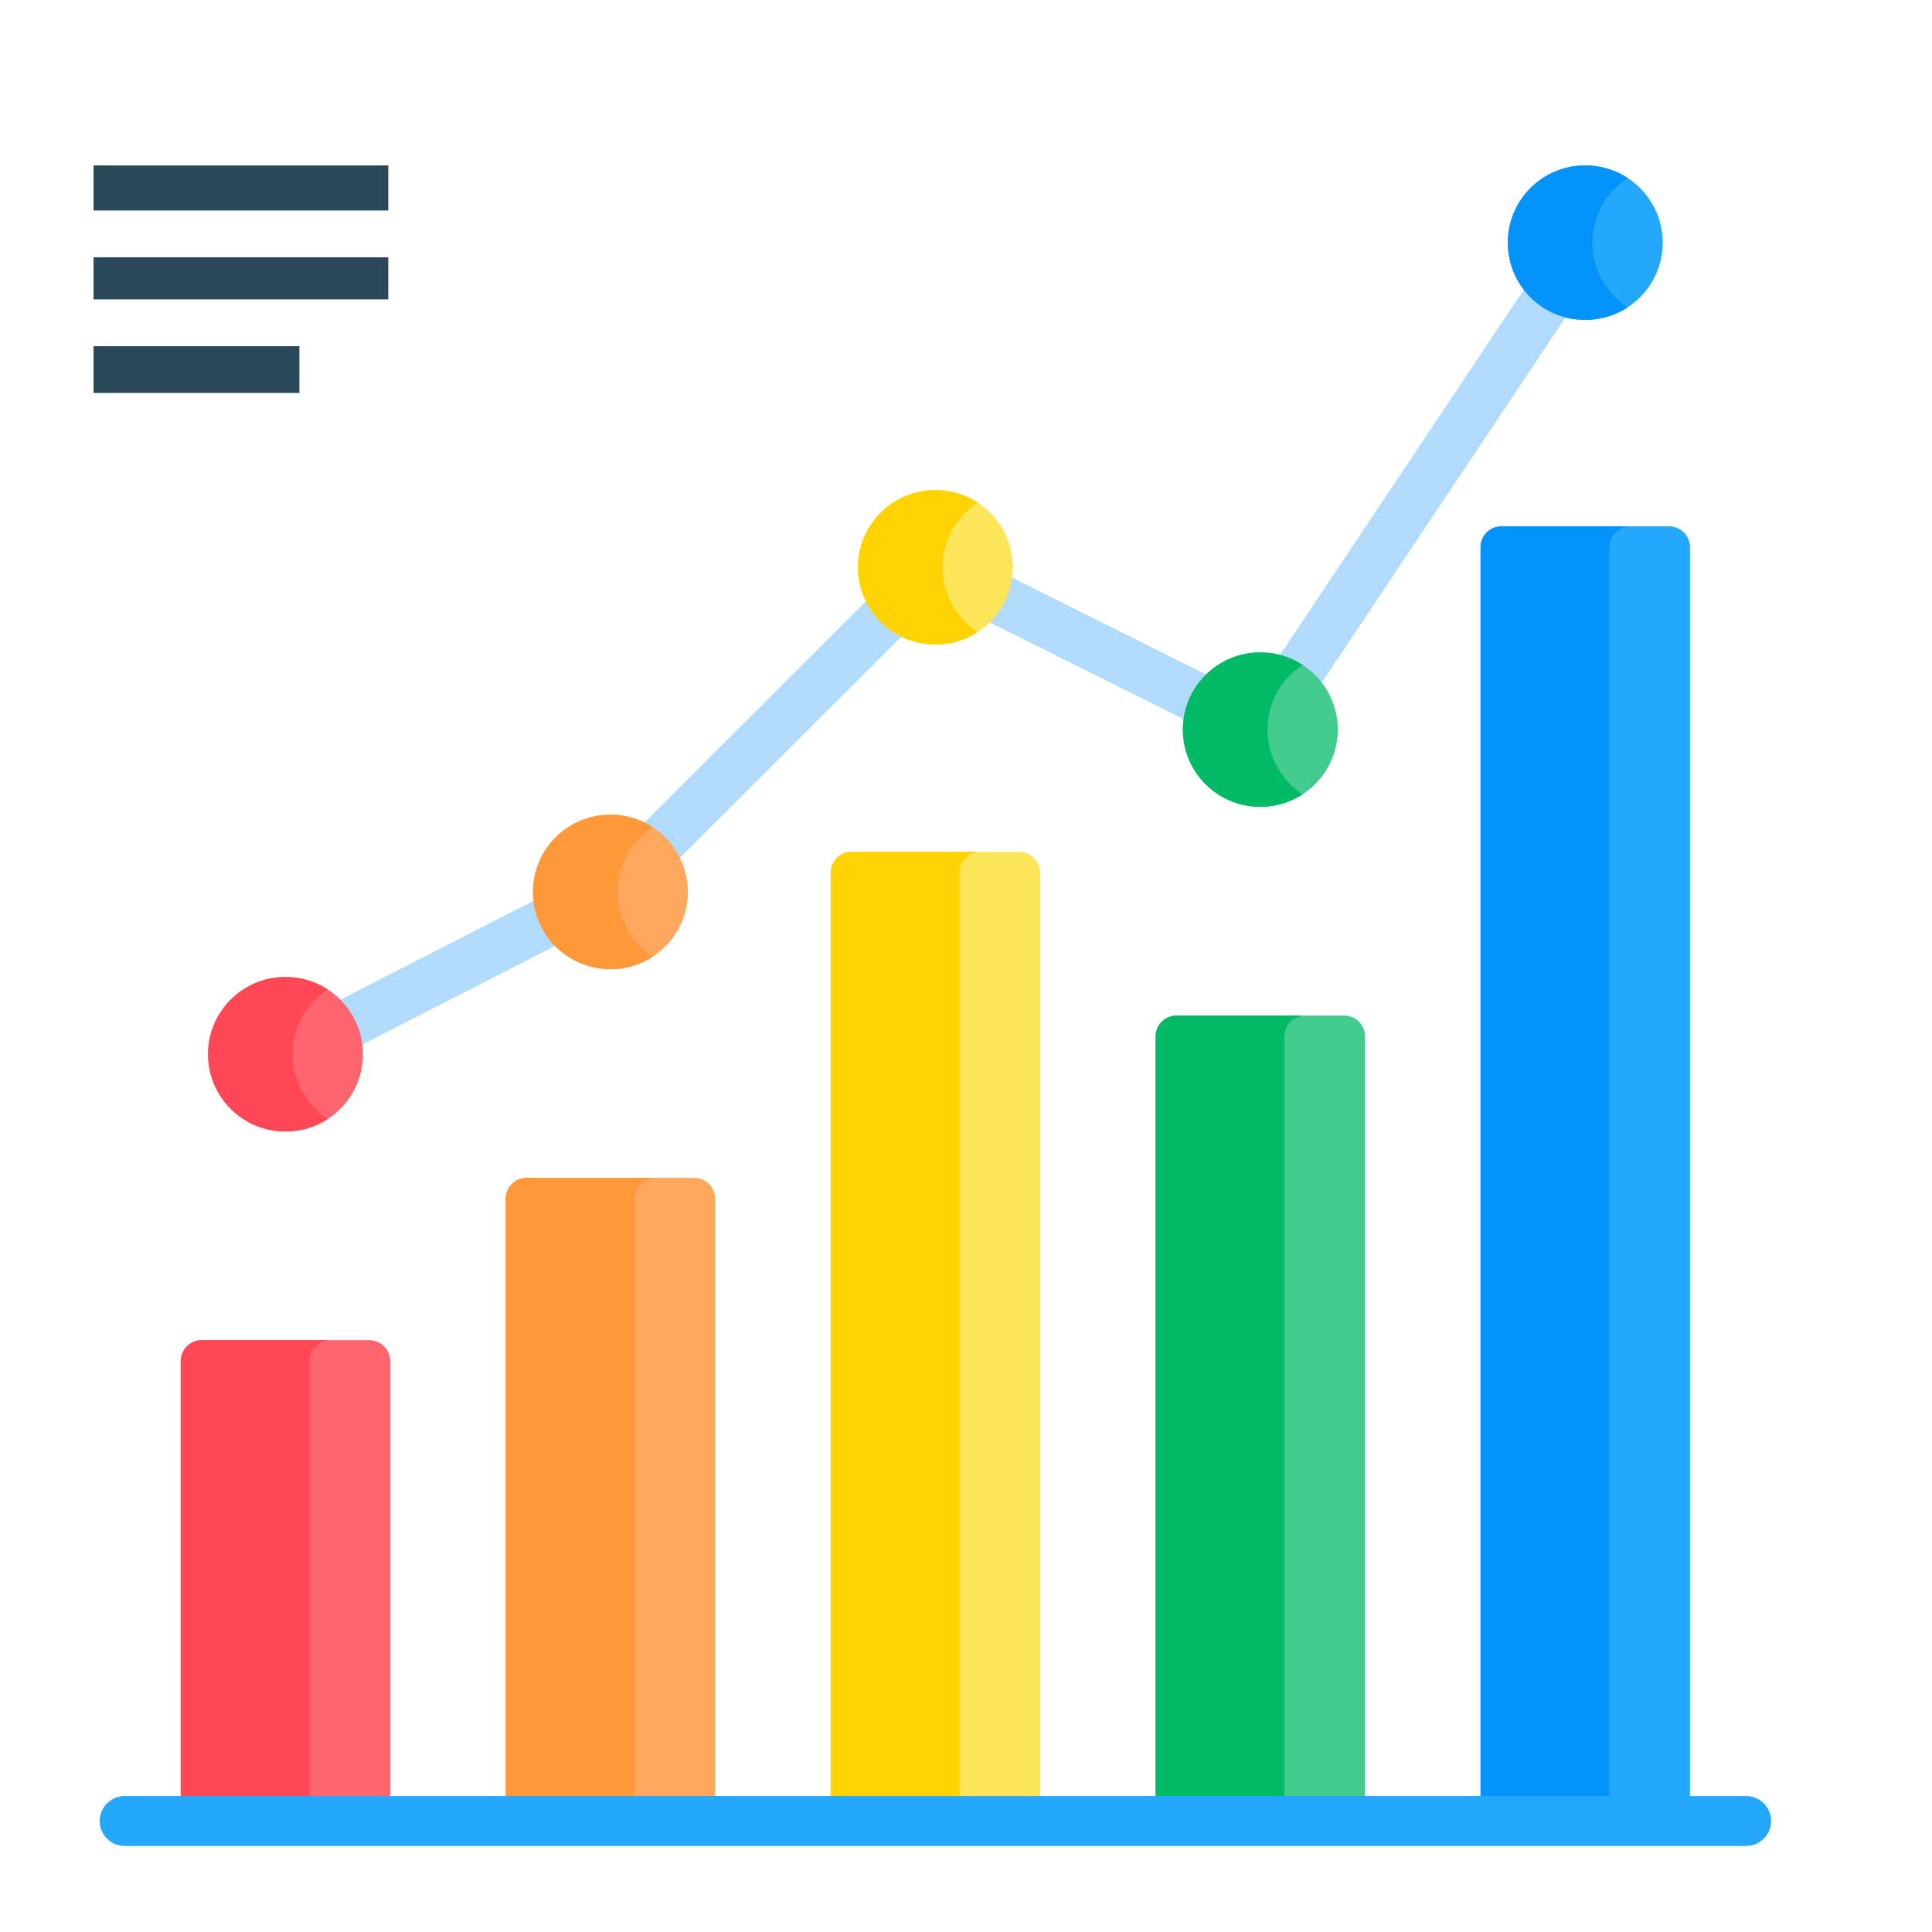 <svg width="413" height="413" viewBox="0 0 413 413" fill="none" xmlns="http://www.w3.org/2000/svg">
<g clip-path="url(#clip0_65_2386)">
<g clip-path="url(#clip1_65_2386)">
<path d="M275.423 152.298C274.403 152.298 273.373 152.008 272.461 151.402C269.998 149.768 269.331 146.452 270.97 143.997L328.803 57.331C330.442 54.875 333.766 54.209 336.228 55.844C338.69 57.478 339.357 60.794 337.719 63.249L279.886 149.915C278.854 151.462 277.154 152.298 275.423 152.298Z" fill="#B1DBFC"/>
<path d="M259.653 156.436C258.847 156.436 258.029 156.253 257.26 155.869L207.585 131.055C204.941 129.734 203.871 126.525 205.195 123.888C206.519 121.25 209.737 120.183 212.382 121.505L262.057 146.319C264.701 147.64 265.771 150.848 264.447 153.485C263.507 155.355 261.617 156.436 259.653 156.436Z" fill="#B1DBFC"/>
<path d="M139.068 187.437C137.699 187.437 136.331 186.917 135.284 185.875C133.191 183.792 133.189 180.41 135.278 178.323L186.911 126.738C189 124.651 192.39 124.647 194.484 126.732C196.577 128.815 196.579 132.197 194.49 134.285L142.857 185.869C141.813 186.914 140.44 187.437 139.068 187.437Z" fill="#B1DBFC"/>
<path d="M73.583 224.619C71.638 224.619 69.763 223.559 68.814 221.714C67.464 219.09 68.503 215.871 71.135 214.525L115.669 191.737C118.301 190.389 121.528 191.427 122.878 194.051C124.228 196.675 123.189 199.894 120.557 201.241L76.023 224.028C75.24 224.429 74.405 224.619 73.583 224.619Z" fill="#B1DBFC"/>
<path d="M61.031 241.88C70.176 241.88 77.589 234.486 77.589 225.365C77.589 216.245 70.176 208.851 61.031 208.851C51.886 208.851 44.473 216.245 44.473 225.365C44.473 234.486 51.886 241.88 61.031 241.88Z" fill="#FF656F"/>
<path d="M130.494 207.182C139.639 207.182 147.052 199.788 147.052 190.667C147.052 181.547 139.639 174.153 130.494 174.153C121.349 174.153 113.936 181.547 113.936 190.667C113.936 199.788 121.349 207.182 130.494 207.182Z" fill="#FFA85D"/>
<path d="M199.957 137.785C209.102 137.785 216.515 130.392 216.515 121.271C216.515 112.15 209.102 104.757 199.957 104.757C190.812 104.757 183.398 112.15 183.398 121.271C183.398 130.392 190.812 137.785 199.957 137.785Z" fill="#FEE55A"/>
<path d="M269.416 172.483C278.56 172.483 285.974 165.09 285.974 155.969C285.974 146.848 278.56 139.455 269.416 139.455C260.271 139.455 252.857 146.848 252.857 155.969C252.857 165.09 260.271 172.483 269.416 172.483Z" fill="#43CB8E"/>
<path d="M338.879 68.388C348.023 68.388 355.437 60.995 355.437 51.874C355.437 42.753 348.023 35.36 338.879 35.36C329.734 35.36 322.32 42.753 322.32 51.874C322.32 60.995 329.734 68.388 338.879 68.388Z" fill="#23A8FE"/>
<path d="M62.56 225.365C62.56 219.574 65.552 214.482 70.075 211.534C67.475 209.839 64.369 208.85 61.031 208.85C51.886 208.85 44.473 216.244 44.473 225.365C44.473 234.486 51.886 241.879 61.031 241.879C64.369 241.879 67.475 240.89 70.075 239.195C65.551 236.248 62.56 231.157 62.56 225.365Z" fill="#FF4756"/>
<path d="M132.023 190.667C132.023 184.876 135.015 179.784 139.538 176.836C136.937 175.141 133.832 174.152 130.494 174.152C121.349 174.152 113.936 181.546 113.936 190.667C113.936 199.787 121.349 207.181 130.494 207.181C133.832 207.181 136.937 206.192 139.538 204.497C135.015 201.55 132.023 196.459 132.023 190.667Z" fill="#FF9839"/>
<path d="M201.486 121.271C201.486 115.479 204.478 110.388 209.001 107.44C206.4 105.744 203.295 104.756 199.957 104.756C190.812 104.756 183.398 112.149 183.398 121.27C183.398 130.391 190.812 137.785 199.957 137.785C203.295 137.785 206.4 136.796 209.001 135.101C204.478 132.154 201.486 127.062 201.486 121.271Z" fill="#FFD301"/>
<path d="M270.945 155.969C270.945 150.177 273.937 145.086 278.459 142.138C275.859 140.443 272.754 139.454 269.416 139.454C260.27 139.454 252.857 146.847 252.857 155.968C252.857 165.089 260.271 172.483 269.416 172.483C272.754 172.483 275.859 171.494 278.459 169.799C273.936 166.852 270.945 161.76 270.945 155.969Z" fill="#00BA66"/>
<path d="M340.408 51.874C340.408 46.082 343.399 40.991 347.922 38.043C345.322 36.348 342.217 35.36 338.879 35.36C329.733 35.36 322.32 42.753 322.32 51.874C322.32 60.995 329.734 68.388 338.879 68.388C342.217 68.388 345.322 67.4 347.922 65.704C343.399 62.757 340.408 57.666 340.408 51.874Z" fill="#0193FA"/>
<path d="M78.937 286.493H43.12C40.647 286.493 38.643 288.493 38.643 290.959V389.272H83.416V290.96C83.415 288.494 81.41 286.493 78.937 286.493Z" fill="#FF656F"/>
<path d="M148.4 251.795H112.583C110.11 251.795 108.105 253.795 108.105 256.261V389.272H152.879V256.262C152.879 253.795 150.874 251.795 148.4 251.795Z" fill="#FFA85D"/>
<path d="M217.863 182.096H182.046C179.573 182.096 177.568 184.096 177.568 186.562V389.273H222.342V186.562C222.341 184.096 220.336 182.096 217.863 182.096Z" fill="#FEE55A"/>
<path d="M287.326 217.097H251.509C249.036 217.097 247.031 219.097 247.031 221.563V389.272H291.805V221.563C291.804 219.097 289.799 217.097 287.326 217.097Z" fill="#43CB8E"/>
<path d="M356.789 112.514H320.972C318.499 112.514 316.494 114.514 316.494 116.98V389.272H361.267V116.981C361.267 114.514 359.262 112.514 356.789 112.514Z" fill="#23A8FE"/>
<path d="M70.636 286.493H43.12C40.647 286.493 38.643 288.493 38.643 290.959V389.272H66.159V290.96C66.158 288.494 68.163 286.493 70.636 286.493Z" fill="#FF4756"/>
<path d="M140.1 251.795H112.583C110.11 251.795 108.105 253.795 108.105 256.261V389.272H135.622V256.262C135.622 253.795 137.626 251.795 140.1 251.795Z" fill="#FF9839"/>
<path d="M209.563 182.096H182.046C179.573 182.096 177.568 184.096 177.568 186.562V389.273H205.085V186.562C205.084 184.096 207.089 182.096 209.563 182.096Z" fill="#FFD301"/>
<path d="M279.025 217.097H251.509C249.036 217.097 247.031 219.097 247.031 221.563V389.272H274.548V221.563C274.547 219.097 276.552 217.097 279.025 217.097Z" fill="#00BA66"/>
<path d="M348.489 112.514H320.972C318.499 112.514 316.494 114.514 316.494 116.98V389.272H344.011V116.981C344.011 114.514 346.016 112.514 348.489 112.514Z" fill="#0193FA"/>
<path d="M373.251 394.613H26.663C23.706 394.613 21.309 392.222 21.309 389.272C21.309 386.321 23.706 383.932 26.663 383.932H373.251C376.209 383.932 378.606 386.322 378.606 389.272C378.606 392.222 376.209 394.613 373.251 394.613Z" fill="#23A8FE"/>
<path d="M20 35H83V45H20V35Z" fill="#29485A"/>
<path d="M20 55H83V64H20V55Z" fill="#29485A"/>
<path d="M20 74H64V84H20V74Z" fill="#29485A"/>
</g>
</g>
<defs>
<clipPath id="clip0_65_2386">
<rect width="413" height="413" fill="white"/>
</clipPath>
<clipPath id="clip1_65_2386">
<rect width="360.207" height="359.253" fill="white" transform="translate(19.852 35.36)"/>
</clipPath>
</defs>
</svg>
